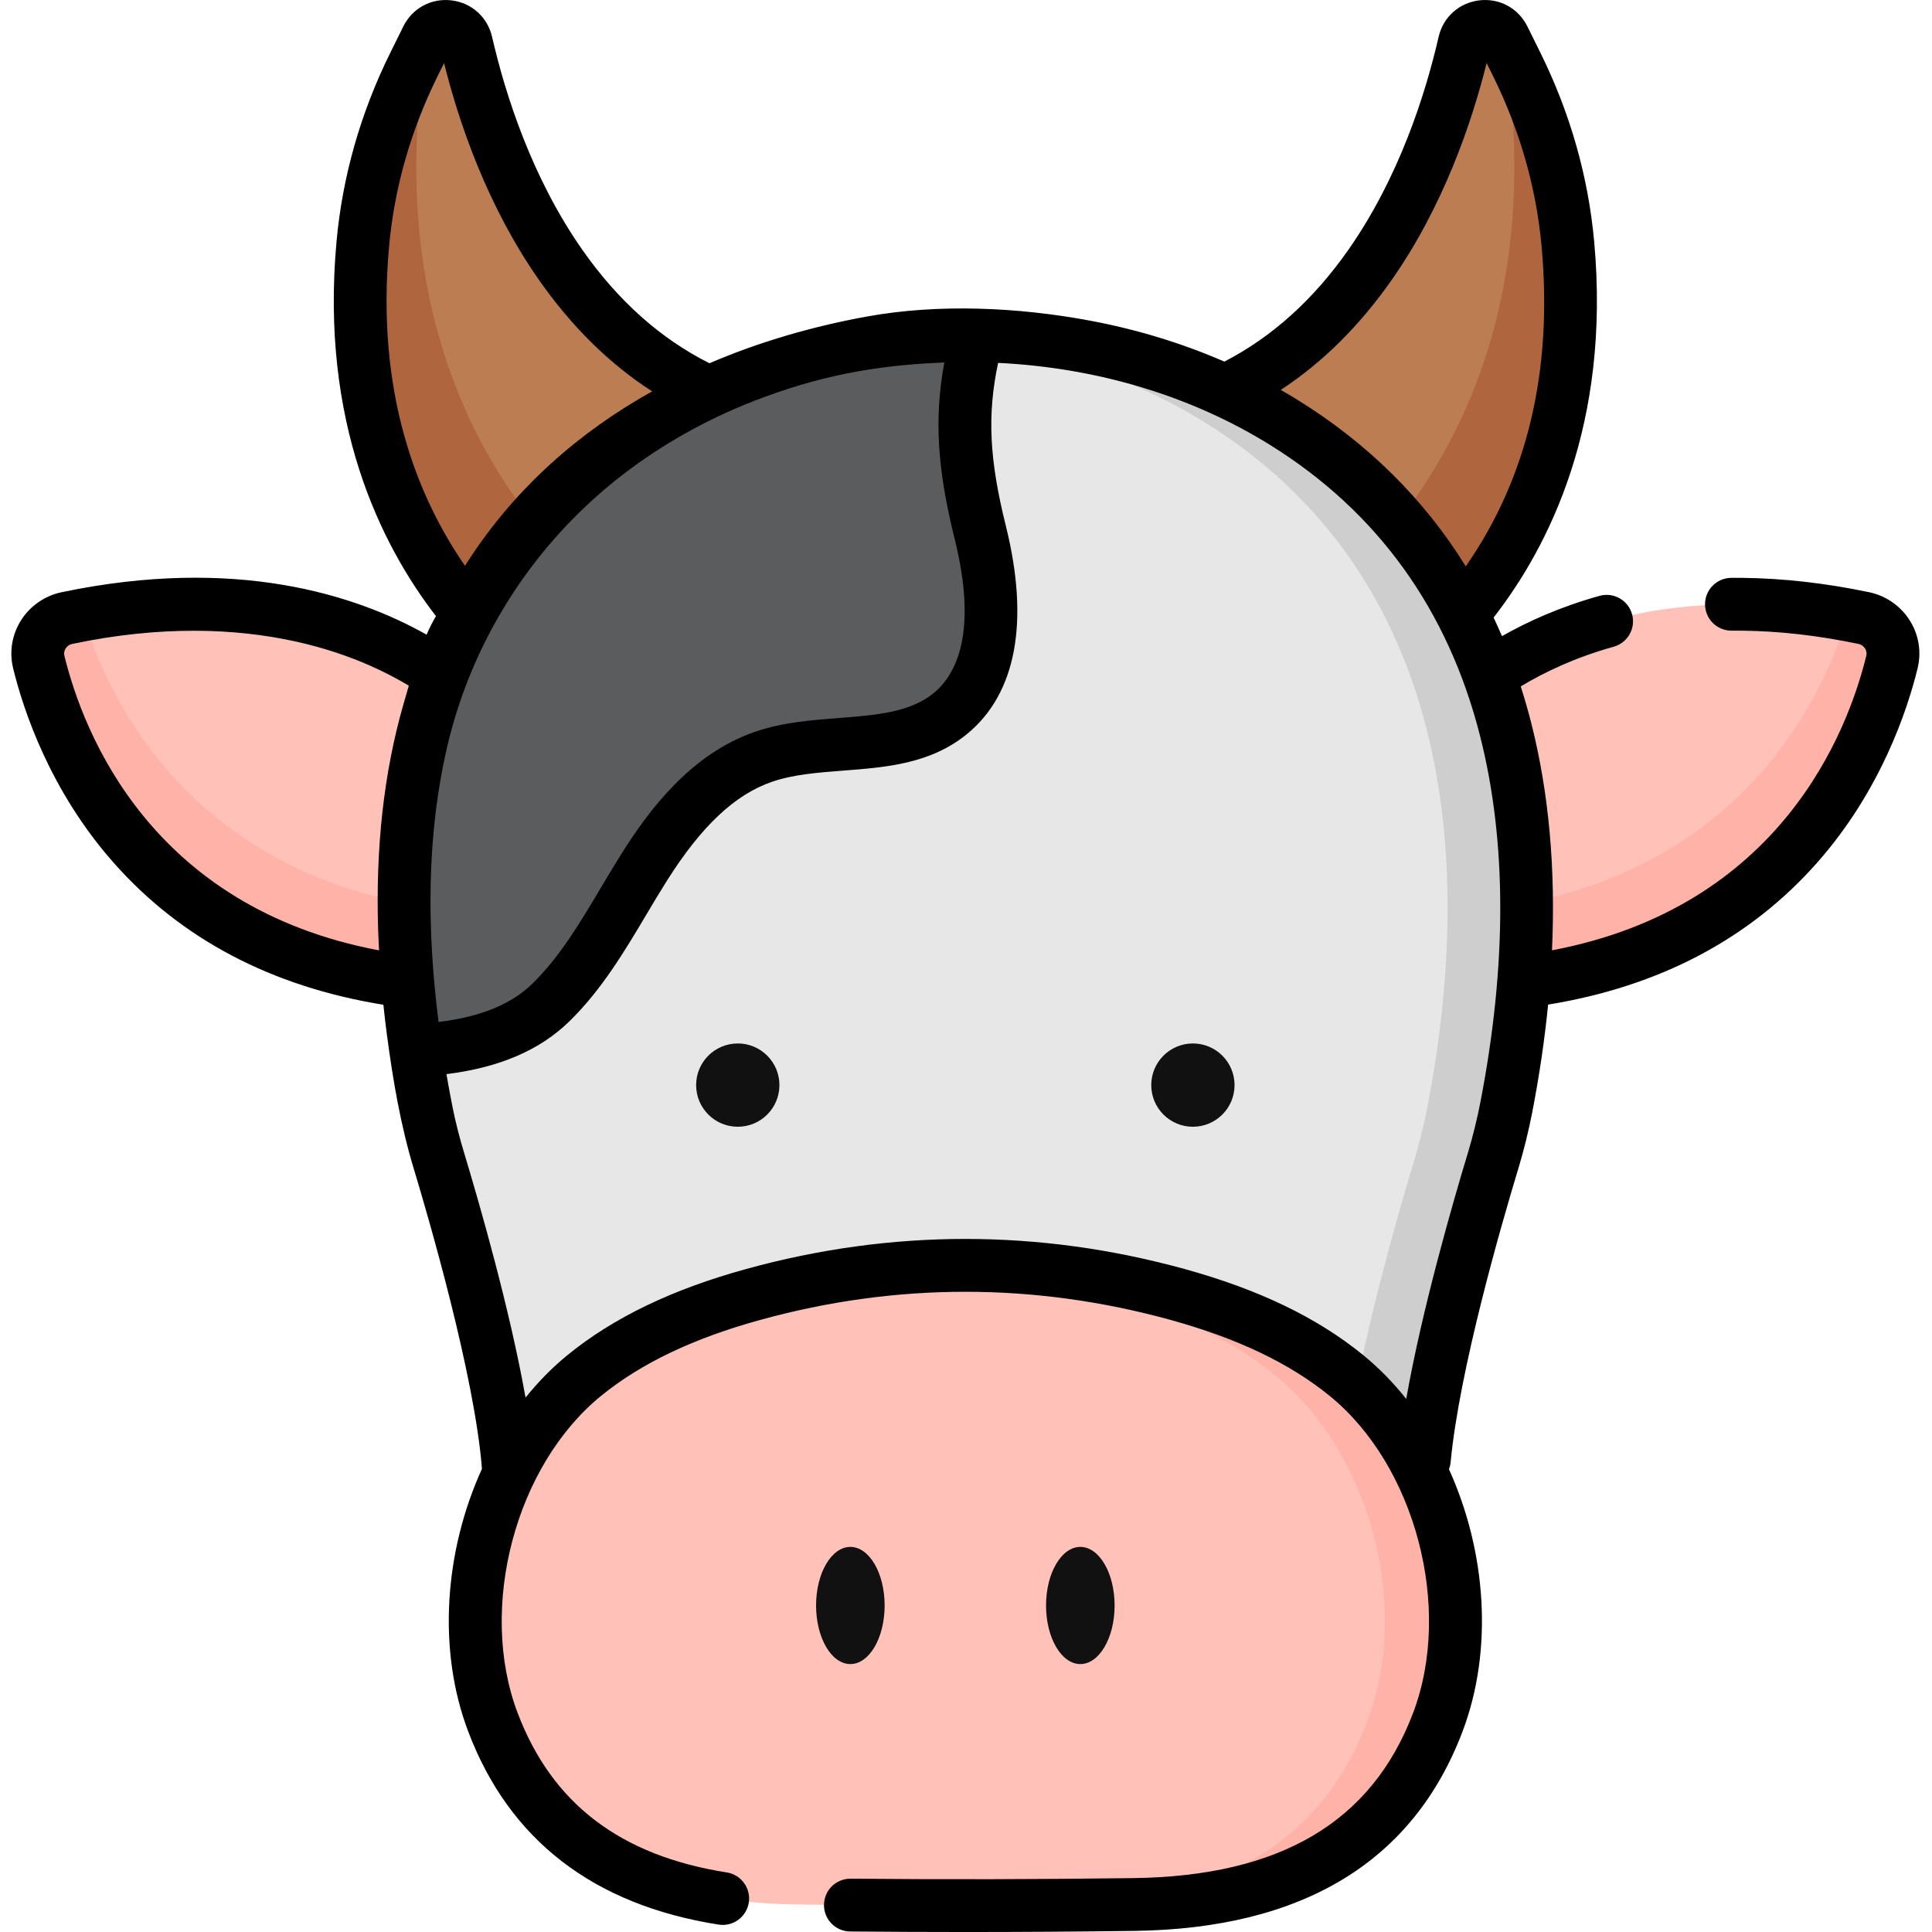<svg height="512pt" viewBox="-3 0 512 512.001" width="512pt" xmlns="http://www.w3.org/2000/svg"><path d="m151.578 188.312s-66.656-32.871-58.441-123.586c1.504-16.602 6.195-32.766 13.586-47.703l3.426-6.914c2.324-4.707 9.262-3.891 10.438 1.223 6.98 30.359 28.922 93.047 91.871 100.137l15.793 2.242zm0 0" fill="#bc7d53"/><path d="m171.656 168.77-20.082 19.539s-66.652-32.871-58.441-123.582c1.5-16.605 6.191-32.77 13.586-47.699l3.434-6.922c.156-.316.328-.602.527-.859-1.156 5.633-2 11.355-2.531 17.105-8.121 89.797 46.059 131.445 63.508 142.418zm0 0" fill="#af663e"/><path d="m125.316 188.449s-35.141-40.469-110.59-24.656c-5.34 1.117-8.746 6.391-7.449 11.688 5.535 22.586 26.793 78.082 102.781 85.203zm0 0" fill="#ffc1b8"/><path d="m114.215 240.992-4.16 19.695c-75.988-7.117-97.242-62.621-102.781-85.203-1.289-5.301 2.117-10.57 7.453-11.691 1.391-.293 2.758-.562 4.113-.809 7.602 24.586 30.273 69.598 95.375 78.008zm0 0" fill="#ffb3a8"/><path d="m354.07 188.312s66.66-32.871 58.441-123.586c-1.504-16.602-6.191-32.766-13.586-47.703l-3.422-6.914c-2.328-4.707-9.262-3.891-10.438 1.223-6.98 30.359-28.922 93.047-91.875 100.137l-15.793 2.242zm0 0" fill="#bc7d53"/><path d="m333.992 168.77 20.082 19.539s66.652-32.871 58.445-123.582c-1.504-16.605-6.195-32.77-13.59-47.699l-3.434-6.922c-.156-.316-.328-.602-.527-.859 1.156 5.633 2 11.355 2.531 17.105 8.121 89.797-46.059 131.445-63.508 142.418zm0 0" fill="#af663e"/><path d="m380.332 188.449s35.141-40.469 110.59-24.656c5.34 1.117 8.75 6.391 7.449 11.688-5.535 22.586-26.789 78.082-102.781 85.203zm0 0" fill="#ffc1b8"/><path d="m391.438 240.992 4.156 19.695c75.988-7.117 97.242-62.621 102.781-85.203 1.289-5.301-2.117-10.57-7.453-11.691-1.391-.293-2.758-.562-4.113-.809-7.602 24.586-30.27 69.598-95.371 78.008zm0 0" fill="#ffb3a8"/><path d="m257.547 89.008c-42.555-1.027-85.512 13.754-114.703 43.562-43.129 44.035-43.773 107.363-32.75 162.348.867 4.312 1.973 8.574 3.25 12.781 4.934 16.293 18.625 63.66 18.625 87.414.004 31.477 4.676 64.094 32.684 86.328 10.848 8.613 24.094 14.312 38.09 17.457 8.945 2.008 18.156 2.977 27.359 3.254 35.973 1.074 77.203 3.449 107.57-17.961 19.348-13.641 30.039-34.352 34.363-55.707 2.273-11.238 1.992-22.074 1.992-33.367 0-23.746 13.68-71.074 18.621-87.391 1.441-4.766 2.629-9.598 3.574-14.484 12.57-65.141 6.602-140.555-58.949-181.27-23.68-14.707-51.617-22.285-79.727-22.965zm0 0" fill="#e7e7e7"/><path d="m396.219 293.246c-.941 4.879-2.133 9.719-3.566 14.48-4.945 16.316-18.625 63.652-18.625 87.391 0 11.297.277 22.133-1.992 33.367-4.328 21.355-15.012 42.07-34.367 55.707-25.363 17.875-58.293 19.172-89.414 18.492 24.473-.715 48.773-4.586 68.492-18.492 19.355-13.637 30.043-34.352 34.367-55.707 2.27-11.234 1.992-22.07 1.992-33.367 0-23.738 13.68-71.074 18.613-87.391 1.445-4.762 2.641-9.602 3.578-14.48 12.574-65.141 6.605-140.559-58.941-181.27-21.922-13.609-47.484-21.121-73.461-22.695 4.875-.297 9.766-.395 14.656-.273 28.109.68 56.047 8.262 79.727 22.969 65.547 40.711 71.516 116.129 58.941 181.27zm0 0" fill="#cecece"/><path d="m353.738 364.453c-13.199-10.723-29.023-17.098-44.746-21.426-37.523-10.328-74.871-10.312-112.332 0-15.727 4.328-31.547 10.703-44.746 21.426-24.375 19.805-36.355 60.066-24.305 91.914 14.102 37.27 47.094 47.906 80.613 48.344 29.875.387 59.316.391 89.203 0 33.52-.438 66.516-11.074 80.617-48.344 12.047-31.848.07-72.109-24.305-91.914zm0 0" fill="#ffc1b8"/><path d="m378.039 456.371c-14.105 37.262-47.094 47.902-80.609 48.34-18.098.234-36.031.328-53.988.27 11.707-.023 23.418-.117 35.207-.27 33.52-.438 66.52-11.078 80.625-48.34 12.047-31.852.07-72.109-24.312-91.922-13.199-10.723-29.02-17.098-44.742-21.422-15.621-4.297-31.191-6.812-46.777-7.516 21.832-1.02 43.664 1.492 65.555 7.516 15.723 4.324 31.543 10.699 44.746 21.422 24.367 19.812 36.348 60.07 24.297 91.922zm0 0" fill="#ffb3a8"/><path d="m248.902 189.051c-13.258 10.934-33.309 5.922-49.547 11.496-13.801 4.746-23.75 16.785-31.535 29.117-7.797 12.34-14.352 25.73-24.77 35.949-9.195 9.016-22.277 12.07-35.852 12.73-7.578-50.781-3.207-106.109 35.641-145.77 28.855-29.453 71.133-44.238 113.191-43.594-.203.742-.391 1.469-.566 2.184-4.027 16.418-3.711 29.727 1.305 49.926 4.137 16.629 5.344 37.074-7.867 47.961zm0 0" fill="#5a5c5e"/><path d="m503.094 164.406c-2.398-3.816-6.312-6.535-10.738-7.461-11.5-2.41-22.805-3.691-33.648-3.809l-2.172-.008-.75.008c-3.863.035-6.969 3.195-6.934 7.059.035 3.844 3.16 6.934 6.996 6.934h.062l.66-.004 2.031.008c9.887.105 20.273 1.285 30.883 3.508 1.004.211 1.539.855 1.77 1.219.262.418.531 1.098.32 1.961-4.992 20.367-22.887 66.594-83.277 78.02.984-21.641-.828-41.754-5.469-60.105-.848-3.348-1.789-6.621-2.816-9.828 6.188-3.734 14.391-7.668 24.641-10.523 3.719-1.035 5.898-4.895 4.859-8.613-1.035-3.723-4.891-5.902-8.613-4.867-10.441 2.91-19.031 6.797-25.855 10.68-.711-1.664-1.461-3.301-2.227-4.926 14.816-19.027 31.02-51.445 26.664-99.562-1.57-17.312-6.375-34.191-14.285-50.172l-3.422-6.918c-2.391-4.828-7.383-7.543-12.738-6.914-5.348.629-9.582 4.426-10.789 9.676-3.473 15.102-10.43 37.137-23.863 56.352-9.277 13.273-20.293 23.191-32.918 29.707-11.422-4.969-23.438-8.59-35.688-10.871-18.941-3.531-40.008-4.531-59.035-1.078-14.395 2.617-28.477 6.691-41.734 12.383-12.973-6.508-24.262-16.578-33.742-30.141-13.43-19.215-20.391-41.25-23.863-56.352-1.207-5.25-5.441-9.047-10.789-9.676-5.348-.629-10.348 2.086-12.738 6.914l-3.422 6.918c-7.91 15.98-12.715 32.863-14.285 50.172-4.328 47.785 11.629 80.094 26.359 99.176-.91 1.539-1.727 3.199-2.484 4.914-18.766-10.559-50.621-20.91-96.75-11.238-4.422.926-8.336 3.645-10.738 7.457-2.41 3.832-3.148 8.355-2.07 12.746 2.695 11.008 9.73 32.32 26.516 51.359 17.902 20.309 41.957 32.973 71.594 37.758.281 2.676.586 5.355.945 8.023 1.594 11.984 3.602 23.859 7.109 35.441 3.809 12.586 16.145 54.797 18.07 79.523-9.906 21.746-11.891 47.816-3.652 69.59 10.883 28.758 33.211 45.98 66.363 51.191 3.816.602 7.398-2.008 8-5.828.598-3.816-2.008-7.395-5.828-7.996-28.215-4.434-46.352-18.273-55.449-42.32-10.531-27.832-.586-65.52 22.172-84.008 10.645-8.645 24.445-15.223 42.191-20.109 36.035-9.922 72.582-9.922 108.617 0 17.746 4.883 31.547 11.465 42.191 20.109 22.758 18.488 32.703 56.176 22.172 84.008-10.965 28.98-35.223 43.316-74.16 43.824-25.188.328-49.695.379-74.922.156-.02 0-.039 0-.062 0-3.836 0-6.961 3.09-6.996 6.934-.035 3.863 3.07 7.023 6.934 7.059 10.32.09 20.52.137 30.695.137 14.801 0 29.547-.098 44.535-.293 44.723-.586 74.016-18.371 87.066-52.863 8.227-21.734 6.258-47.754-3.602-69.477.223-.59.379-1.211.441-1.867 2.289-24.32 13.293-62.473 17.918-77.746 1.496-4.945 2.758-10.055 3.75-15.188 1.867-9.691 3.258-19.141 4.168-28.34 29.543-4.809 53.527-17.457 71.391-37.719 16.785-19.039 23.816-40.352 26.516-51.359 1.074-4.387.34-8.914-2.074-12.742zm-137.242-90.27c13.609-19.473 21.102-41.34 25.117-57.418l1.688 3.406c7.141 14.43 11.477 29.648 12.887 45.23 2.977 32.852-3.789 61.312-20.102 84.73-11.004-17.754-25.863-32.496-44.477-44.055-1.496-.93-3.016-1.824-4.543-2.695 11.066-7.266 20.902-17.004 29.43-29.199zm-265.746-8.781c1.41-15.582 5.75-30.801 12.891-45.227l1.688-3.41c4.016 16.078 11.504 37.945 25.113 57.418 8.68 12.414 18.715 22.281 30.023 29.582-19.285 10.754-36.141 25.492-48.691 44.816-.277.43-.555.859-.828 1.289-.023.039-.047.082-.07.125-12.859-18.602-23.613-46.098-20.125-84.594zm-86.031 108.461c-.211-.859.059-1.539.32-1.957.23-.363.766-1.008 1.77-1.219 11.812-2.477 22.539-3.484 32.18-3.484 20.336 0 35.828 4.48 46.395 9.102 4.02 1.758 7.543 3.625 10.598 5.453-.457 1.578-.902 3.129-1.332 4.605-2.711 9.355-4.539 18.957-5.633 28.633-1.18 10.48-1.5 21.047-1.16 31.586.059 1.777.152 3.551.246 5.324-60.469-11.391-78.387-57.66-83.383-78.043zm99.145 96.98c-3.078-24.23-3.262-49.207 2.336-73.102 6.457-27.551 22.102-52.242 44.094-70.016 11.137-9 23.711-16.172 37.043-21.371 16.824-6.559 31.961-9.492 49.844-10.211.242-.008.48-.016.719-.023-2.73 14.805-1.875 28.164 2.727 46.703 6.195 24.914.414 35.98-5.531 40.879-6.273 5.172-15.418 5.875-25.102 6.617-7.355.566-14.957 1.148-22.27 3.66-17.141 5.895-28.285 21.082-35.172 31.992-1.961 3.105-3.855 6.285-5.684 9.363-5.582 9.383-10.855 18.25-18.07 25.328-5.629 5.523-13.82 8.887-24.93 10.215 0-.012-.004-.023-.004-.035zm276.133 21.117c-.898 4.66-2.043 9.301-3.398 13.785-3.867 12.758-12.07 41.121-16.289 65.027-3.445-4.328-7.293-8.273-11.516-11.703-12.18-9.895-27.648-17.332-47.301-22.742-38.5-10.598-77.543-10.598-116.047 0-19.652 5.41-35.125 12.848-47.301 22.742-4.113 3.34-7.859 7.168-11.23 11.355-4.215-23.707-12.281-51.652-16.23-64.707-1.297-4.281-2.309-8.25-3.086-12.129-.598-2.996-1.137-5.949-1.645-8.883 14.078-1.754 24.812-6.375 32.645-14.055 8.512-8.348 14.504-18.422 20.297-28.164 1.781-2.996 3.625-6.098 5.488-9.043 9.156-14.504 18.02-22.836 27.887-26.23 5.617-1.93 12.02-2.422 18.793-2.941 11.426-.879 23.242-1.785 32.934-9.777 12.973-10.691 16.504-29.727 10.211-55.047-4.383-17.637-4.988-29.398-2.059-43.234 26.324 1.289 51.168 8.766 72.078 21.75 28.453 17.672 47.188 43.66 55.68 77.246 7.062 27.922 7.094 60.473.09 96.75zm0 0"/><g fill="#111"><path d="m203.555 287.566c0 6.094-4.941 11.035-11.035 11.035-6.098 0-11.039-4.941-11.039-11.035 0-6.098 4.941-11.039 11.039-11.039 6.094 0 11.035 4.941 11.035 11.039zm0 0"/><path d="m324.168 287.566c0 6.094-4.941 11.035-11.039 11.035-6.094 0-11.035-4.941-11.035-11.035 0-6.098 4.941-11.039 11.035-11.039 6.098 0 11.039 4.941 11.039 11.039zm0 0"/><path d="m231.438 425.473c0-8.574-4.066-15.527-9.086-15.527-5.02 0-9.086 6.953-9.086 15.527 0 8.57 4.066 15.523 9.086 15.523 5.02 0 9.086-6.953 9.086-15.523zm0 0"/><path d="m292.383 425.473c0-8.574-4.066-15.527-9.086-15.527-5.016 0-9.086 6.953-9.086 15.527 0 8.57 4.07 15.523 9.086 15.523 5.02 0 9.086-6.953 9.086-15.523zm0 0"/></g></svg>